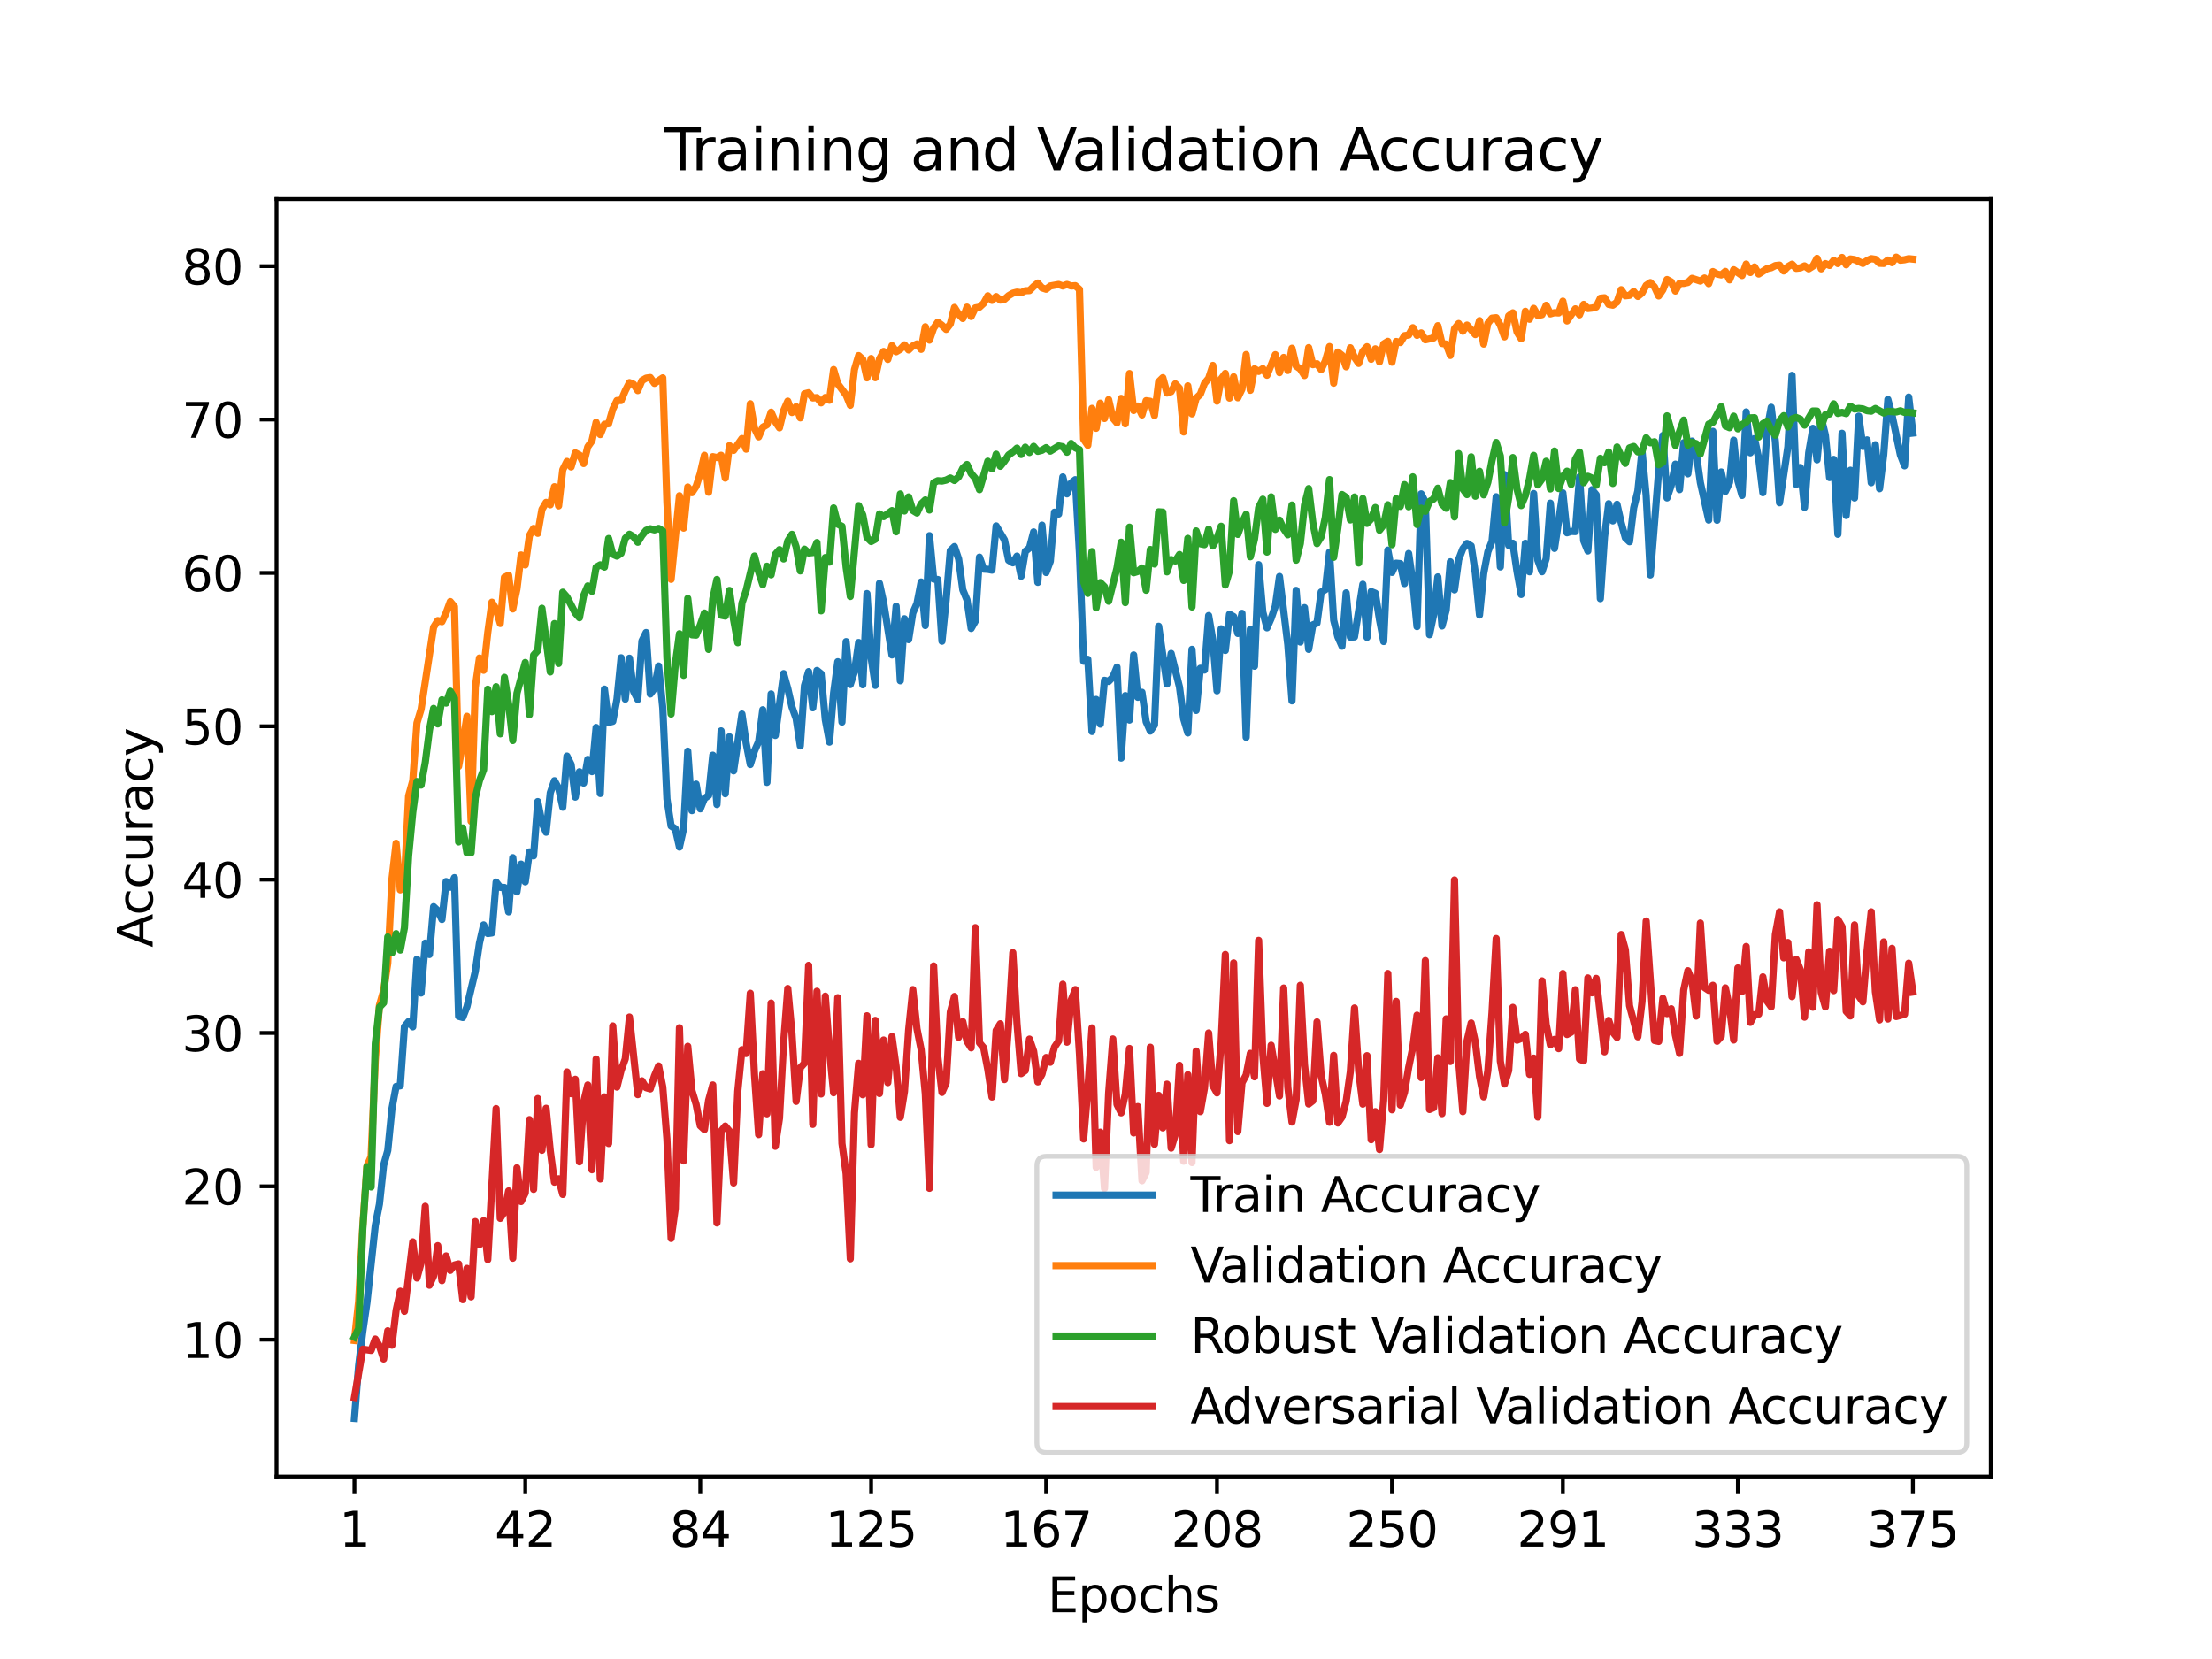 <?xml version="1.0" encoding="utf-8" standalone="no"?>
<!DOCTYPE svg PUBLIC "-//W3C//DTD SVG 1.1//EN"
  "http://www.w3.org/Graphics/SVG/1.1/DTD/svg11.dtd">
<svg height="345.6pt" version="1.1" viewBox="0 0 460.8 345.6" width="460.8pt" xmlns="http://www.w3.org/2000/svg" xmlns:xlink="http://www.w3.org/1999/xlink">
 <defs>
  <style type="text/css">*{stroke-linecap:butt;stroke-linejoin:round;}</style>
 </defs>
 <g id="figure_1">
  <g id="patch_1">
   <path d="M 0 345.6 
L 460.8 345.6 
L 460.8 0 
L 0 0 
z
" style="fill:#ffffff;"/>
  </g>
  <g id="axes_1">
   <g id="patch_2">
    <path d="M 57.6 307.584 
L 414.72 307.584 
L 414.72 41.472 
L 57.6 41.472 
z
" style="fill:#ffffff;"/>
   </g>
   <g id="matplotlib.axis_1">
    <g id="xtick_1">
     <g id="line2d_1">
      <defs>
       <path d="M 0 0 
L 0 3.5 
" id="m485cbb0001" style="stroke:#000000;stroke-width:0.8;"/>
      </defs>
      <g>
       <use style="stroke:#000000;stroke-width:0.8;" x="73.833" xlink:href="#m485cbb0001" y="307.584"/>
      </g>
     </g>
     <g id="text_1">
      <!-- 1 -->
      <g transform="translate(70.651 322.182)scale(0.1 -0.1)">
       <defs>
        <path d="M 794 531 
L 1825 531 
L 1825 4091 
L 703 3866 
L 703 4441 
L 1819 4666 
L 2450 4666 
L 2450 531 
L 3481 531 
L 3481 0 
L 794 0 
L 794 531 
z
" id="DejaVuSans-31" transform="scale(0.016)"/>
       </defs>
       <use xlink:href="#DejaVuSans-31"/>
      </g>
     </g>
    </g>
    <g id="xtick_2">
     <g id="line2d_2">
      <g>
       <use style="stroke:#000000;stroke-width:0.8;" x="109.423" xlink:href="#m485cbb0001" y="307.584"/>
      </g>
     </g>
     <g id="text_2">
      <!-- 42 -->
      <g transform="translate(103.061 322.182)scale(0.1 -0.1)">
       <defs>
        <path d="M 2419 4116 
L 825 1625 
L 2419 1625 
L 2419 4116 
z
M 2253 4666 
L 3047 4666 
L 3047 1625 
L 3713 1625 
L 3713 1100 
L 3047 1100 
L 3047 0 
L 2419 0 
L 2419 1100 
L 313 1100 
L 313 1709 
L 2253 4666 
z
" id="DejaVuSans-34" transform="scale(0.016)"/>
        <path d="M 1228 531 
L 3431 531 
L 3431 0 
L 469 0 
L 469 531 
Q 828 903 1448 1529 
Q 2069 2156 2228 2338 
Q 2531 2678 2651 2914 
Q 2772 3150 2772 3378 
Q 2772 3750 2511 3984 
Q 2250 4219 1831 4219 
Q 1534 4219 1204 4116 
Q 875 4013 500 3803 
L 500 4441 
Q 881 4594 1212 4672 
Q 1544 4750 1819 4750 
Q 2544 4750 2975 4387 
Q 3406 4025 3406 3419 
Q 3406 3131 3298 2873 
Q 3191 2616 2906 2266 
Q 2828 2175 2409 1742 
Q 1991 1309 1228 531 
z
" id="DejaVuSans-32" transform="scale(0.016)"/>
       </defs>
       <use xlink:href="#DejaVuSans-34"/>
       <use x="63.623" xlink:href="#DejaVuSans-32"/>
      </g>
     </g>
    </g>
    <g id="xtick_3">
     <g id="line2d_3">
      <g>
       <use style="stroke:#000000;stroke-width:0.8;" x="145.882" xlink:href="#m485cbb0001" y="307.584"/>
      </g>
     </g>
     <g id="text_3">
      <!-- 84 -->
      <g transform="translate(139.519 322.182)scale(0.1 -0.1)">
       <defs>
        <path d="M 2034 2216 
Q 1584 2216 1326 1975 
Q 1069 1734 1069 1313 
Q 1069 891 1326 650 
Q 1584 409 2034 409 
Q 2484 409 2743 651 
Q 3003 894 3003 1313 
Q 3003 1734 2745 1975 
Q 2488 2216 2034 2216 
z
M 1403 2484 
Q 997 2584 770 2862 
Q 544 3141 544 3541 
Q 544 4100 942 4425 
Q 1341 4750 2034 4750 
Q 2731 4750 3128 4425 
Q 3525 4100 3525 3541 
Q 3525 3141 3298 2862 
Q 3072 2584 2669 2484 
Q 3125 2378 3379 2068 
Q 3634 1759 3634 1313 
Q 3634 634 3220 271 
Q 2806 -91 2034 -91 
Q 1263 -91 848 271 
Q 434 634 434 1313 
Q 434 1759 690 2068 
Q 947 2378 1403 2484 
z
M 1172 3481 
Q 1172 3119 1398 2916 
Q 1625 2713 2034 2713 
Q 2441 2713 2670 2916 
Q 2900 3119 2900 3481 
Q 2900 3844 2670 4047 
Q 2441 4250 2034 4250 
Q 1625 4250 1398 4047 
Q 1172 3844 1172 3481 
z
" id="DejaVuSans-38" transform="scale(0.016)"/>
       </defs>
       <use xlink:href="#DejaVuSans-38"/>
       <use x="63.623" xlink:href="#DejaVuSans-34"/>
      </g>
     </g>
    </g>
    <g id="xtick_4">
     <g id="line2d_4">
      <g>
       <use style="stroke:#000000;stroke-width:0.8;" x="181.472" xlink:href="#m485cbb0001" y="307.584"/>
      </g>
     </g>
     <g id="text_4">
      <!-- 125 -->
      <g transform="translate(171.928 322.182)scale(0.1 -0.1)">
       <defs>
        <path d="M 691 4666 
L 3169 4666 
L 3169 4134 
L 1269 4134 
L 1269 2991 
Q 1406 3038 1543 3061 
Q 1681 3084 1819 3084 
Q 2600 3084 3056 2656 
Q 3513 2228 3513 1497 
Q 3513 744 3044 326 
Q 2575 -91 1722 -91 
Q 1428 -91 1123 -41 
Q 819 9 494 109 
L 494 744 
Q 775 591 1075 516 
Q 1375 441 1709 441 
Q 2250 441 2565 725 
Q 2881 1009 2881 1497 
Q 2881 1984 2565 2268 
Q 2250 2553 1709 2553 
Q 1456 2553 1204 2497 
Q 953 2441 691 2322 
L 691 4666 
z
" id="DejaVuSans-35" transform="scale(0.016)"/>
       </defs>
       <use xlink:href="#DejaVuSans-31"/>
       <use x="63.623" xlink:href="#DejaVuSans-32"/>
       <use x="127.246" xlink:href="#DejaVuSans-35"/>
      </g>
     </g>
    </g>
    <g id="xtick_5">
     <g id="line2d_5">
      <g>
       <use style="stroke:#000000;stroke-width:0.8;" x="217.931" xlink:href="#m485cbb0001" y="307.584"/>
      </g>
     </g>
     <g id="text_5">
      <!-- 167 -->
      <g transform="translate(208.387 322.182)scale(0.1 -0.1)">
       <defs>
        <path d="M 2113 2584 
Q 1688 2584 1439 2293 
Q 1191 2003 1191 1497 
Q 1191 994 1439 701 
Q 1688 409 2113 409 
Q 2538 409 2786 701 
Q 3034 994 3034 1497 
Q 3034 2003 2786 2293 
Q 2538 2584 2113 2584 
z
M 3366 4563 
L 3366 3988 
Q 3128 4100 2886 4159 
Q 2644 4219 2406 4219 
Q 1781 4219 1451 3797 
Q 1122 3375 1075 2522 
Q 1259 2794 1537 2939 
Q 1816 3084 2150 3084 
Q 2853 3084 3261 2657 
Q 3669 2231 3669 1497 
Q 3669 778 3244 343 
Q 2819 -91 2113 -91 
Q 1303 -91 875 529 
Q 447 1150 447 2328 
Q 447 3434 972 4092 
Q 1497 4750 2381 4750 
Q 2619 4750 2861 4703 
Q 3103 4656 3366 4563 
z
" id="DejaVuSans-36" transform="scale(0.016)"/>
        <path d="M 525 4666 
L 3525 4666 
L 3525 4397 
L 1831 0 
L 1172 0 
L 2766 4134 
L 525 4134 
L 525 4666 
z
" id="DejaVuSans-37" transform="scale(0.016)"/>
       </defs>
       <use xlink:href="#DejaVuSans-31"/>
       <use x="63.623" xlink:href="#DejaVuSans-36"/>
       <use x="127.246" xlink:href="#DejaVuSans-37"/>
      </g>
     </g>
    </g>
    <g id="xtick_6">
     <g id="line2d_6">
      <g>
       <use style="stroke:#000000;stroke-width:0.8;" x="253.521" xlink:href="#m485cbb0001" y="307.584"/>
      </g>
     </g>
     <g id="text_6">
      <!-- 208 -->
      <g transform="translate(243.977 322.182)scale(0.1 -0.1)">
       <defs>
        <path d="M 2034 4250 
Q 1547 4250 1301 3770 
Q 1056 3291 1056 2328 
Q 1056 1369 1301 889 
Q 1547 409 2034 409 
Q 2525 409 2770 889 
Q 3016 1369 3016 2328 
Q 3016 3291 2770 3770 
Q 2525 4250 2034 4250 
z
M 2034 4750 
Q 2819 4750 3233 4129 
Q 3647 3509 3647 2328 
Q 3647 1150 3233 529 
Q 2819 -91 2034 -91 
Q 1250 -91 836 529 
Q 422 1150 422 2328 
Q 422 3509 836 4129 
Q 1250 4750 2034 4750 
z
" id="DejaVuSans-30" transform="scale(0.016)"/>
       </defs>
       <use xlink:href="#DejaVuSans-32"/>
       <use x="63.623" xlink:href="#DejaVuSans-30"/>
       <use x="127.246" xlink:href="#DejaVuSans-38"/>
      </g>
     </g>
    </g>
    <g id="xtick_7">
     <g id="line2d_7">
      <g>
       <use style="stroke:#000000;stroke-width:0.8;" x="289.98" xlink:href="#m485cbb0001" y="307.584"/>
      </g>
     </g>
     <g id="text_7">
      <!-- 250 -->
      <g transform="translate(280.436 322.182)scale(0.1 -0.1)">
       <use xlink:href="#DejaVuSans-32"/>
       <use x="63.623" xlink:href="#DejaVuSans-35"/>
       <use x="127.246" xlink:href="#DejaVuSans-30"/>
      </g>
     </g>
    </g>
    <g id="xtick_8">
     <g id="line2d_8">
      <g>
       <use style="stroke:#000000;stroke-width:0.8;" x="325.57" xlink:href="#m485cbb0001" y="307.584"/>
      </g>
     </g>
     <g id="text_8">
      <!-- 291 -->
      <g transform="translate(316.026 322.182)scale(0.1 -0.1)">
       <defs>
        <path d="M 703 97 
L 703 672 
Q 941 559 1184 500 
Q 1428 441 1663 441 
Q 2288 441 2617 861 
Q 2947 1281 2994 2138 
Q 2813 1869 2534 1725 
Q 2256 1581 1919 1581 
Q 1219 1581 811 2004 
Q 403 2428 403 3163 
Q 403 3881 828 4315 
Q 1253 4750 1959 4750 
Q 2769 4750 3195 4129 
Q 3622 3509 3622 2328 
Q 3622 1225 3098 567 
Q 2575 -91 1691 -91 
Q 1453 -91 1209 -44 
Q 966 3 703 97 
z
M 1959 2075 
Q 2384 2075 2632 2365 
Q 2881 2656 2881 3163 
Q 2881 3666 2632 3958 
Q 2384 4250 1959 4250 
Q 1534 4250 1286 3958 
Q 1038 3666 1038 3163 
Q 1038 2656 1286 2365 
Q 1534 2075 1959 2075 
z
" id="DejaVuSans-39" transform="scale(0.016)"/>
       </defs>
       <use xlink:href="#DejaVuSans-32"/>
       <use x="63.623" xlink:href="#DejaVuSans-39"/>
       <use x="127.246" xlink:href="#DejaVuSans-31"/>
      </g>
     </g>
    </g>
    <g id="xtick_9">
     <g id="line2d_9">
      <g>
       <use style="stroke:#000000;stroke-width:0.8;" x="362.029" xlink:href="#m485cbb0001" y="307.584"/>
      </g>
     </g>
     <g id="text_9">
      <!-- 333 -->
      <g transform="translate(352.485 322.182)scale(0.1 -0.1)">
       <defs>
        <path d="M 2597 2516 
Q 3050 2419 3304 2112 
Q 3559 1806 3559 1356 
Q 3559 666 3084 287 
Q 2609 -91 1734 -91 
Q 1441 -91 1130 -33 
Q 819 25 488 141 
L 488 750 
Q 750 597 1062 519 
Q 1375 441 1716 441 
Q 2309 441 2620 675 
Q 2931 909 2931 1356 
Q 2931 1769 2642 2001 
Q 2353 2234 1838 2234 
L 1294 2234 
L 1294 2753 
L 1863 2753 
Q 2328 2753 2575 2939 
Q 2822 3125 2822 3475 
Q 2822 3834 2567 4026 
Q 2313 4219 1838 4219 
Q 1578 4219 1281 4162 
Q 984 4106 628 3988 
L 628 4550 
Q 988 4650 1302 4700 
Q 1616 4750 1894 4750 
Q 2613 4750 3031 4423 
Q 3450 4097 3450 3541 
Q 3450 3153 3228 2886 
Q 3006 2619 2597 2516 
z
" id="DejaVuSans-33" transform="scale(0.016)"/>
       </defs>
       <use xlink:href="#DejaVuSans-33"/>
       <use x="63.623" xlink:href="#DejaVuSans-33"/>
       <use x="127.246" xlink:href="#DejaVuSans-33"/>
      </g>
     </g>
    </g>
    <g id="xtick_10">
     <g id="line2d_10">
      <g>
       <use style="stroke:#000000;stroke-width:0.8;" x="398.487" xlink:href="#m485cbb0001" y="307.584"/>
      </g>
     </g>
     <g id="text_10">
      <!-- 375 -->
      <g transform="translate(388.944 322.182)scale(0.1 -0.1)">
       <use xlink:href="#DejaVuSans-33"/>
       <use x="63.623" xlink:href="#DejaVuSans-37"/>
       <use x="127.246" xlink:href="#DejaVuSans-35"/>
      </g>
     </g>
    </g>
    <g id="text_11">
     <!-- Epochs -->
     <g transform="translate(218.244 335.861)scale(0.1 -0.1)">
      <defs>
       <path d="M 628 4666 
L 3578 4666 
L 3578 4134 
L 1259 4134 
L 1259 2753 
L 3481 2753 
L 3481 2222 
L 1259 2222 
L 1259 531 
L 3634 531 
L 3634 0 
L 628 0 
L 628 4666 
z
" id="DejaVuSans-45" transform="scale(0.016)"/>
       <path d="M 1159 525 
L 1159 -1331 
L 581 -1331 
L 581 3500 
L 1159 3500 
L 1159 2969 
Q 1341 3281 1617 3432 
Q 1894 3584 2278 3584 
Q 2916 3584 3314 3078 
Q 3713 2572 3713 1747 
Q 3713 922 3314 415 
Q 2916 -91 2278 -91 
Q 1894 -91 1617 61 
Q 1341 213 1159 525 
z
M 3116 1747 
Q 3116 2381 2855 2742 
Q 2594 3103 2138 3103 
Q 1681 3103 1420 2742 
Q 1159 2381 1159 1747 
Q 1159 1113 1420 752 
Q 1681 391 2138 391 
Q 2594 391 2855 752 
Q 3116 1113 3116 1747 
z
" id="DejaVuSans-70" transform="scale(0.016)"/>
       <path d="M 1959 3097 
Q 1497 3097 1228 2736 
Q 959 2375 959 1747 
Q 959 1119 1226 758 
Q 1494 397 1959 397 
Q 2419 397 2687 759 
Q 2956 1122 2956 1747 
Q 2956 2369 2687 2733 
Q 2419 3097 1959 3097 
z
M 1959 3584 
Q 2709 3584 3137 3096 
Q 3566 2609 3566 1747 
Q 3566 888 3137 398 
Q 2709 -91 1959 -91 
Q 1206 -91 779 398 
Q 353 888 353 1747 
Q 353 2609 779 3096 
Q 1206 3584 1959 3584 
z
" id="DejaVuSans-6f" transform="scale(0.016)"/>
       <path d="M 3122 3366 
L 3122 2828 
Q 2878 2963 2633 3030 
Q 2388 3097 2138 3097 
Q 1578 3097 1268 2742 
Q 959 2388 959 1747 
Q 959 1106 1268 751 
Q 1578 397 2138 397 
Q 2388 397 2633 464 
Q 2878 531 3122 666 
L 3122 134 
Q 2881 22 2623 -34 
Q 2366 -91 2075 -91 
Q 1284 -91 818 406 
Q 353 903 353 1747 
Q 353 2603 823 3093 
Q 1294 3584 2113 3584 
Q 2378 3584 2631 3529 
Q 2884 3475 3122 3366 
z
" id="DejaVuSans-63" transform="scale(0.016)"/>
       <path d="M 3513 2113 
L 3513 0 
L 2938 0 
L 2938 2094 
Q 2938 2591 2744 2837 
Q 2550 3084 2163 3084 
Q 1697 3084 1428 2787 
Q 1159 2491 1159 1978 
L 1159 0 
L 581 0 
L 581 4863 
L 1159 4863 
L 1159 2956 
Q 1366 3272 1645 3428 
Q 1925 3584 2291 3584 
Q 2894 3584 3203 3211 
Q 3513 2838 3513 2113 
z
" id="DejaVuSans-68" transform="scale(0.016)"/>
       <path d="M 2834 3397 
L 2834 2853 
Q 2591 2978 2328 3040 
Q 2066 3103 1784 3103 
Q 1356 3103 1142 2972 
Q 928 2841 928 2578 
Q 928 2378 1081 2264 
Q 1234 2150 1697 2047 
L 1894 2003 
Q 2506 1872 2764 1633 
Q 3022 1394 3022 966 
Q 3022 478 2636 193 
Q 2250 -91 1575 -91 
Q 1294 -91 989 -36 
Q 684 19 347 128 
L 347 722 
Q 666 556 975 473 
Q 1284 391 1588 391 
Q 1994 391 2212 530 
Q 2431 669 2431 922 
Q 2431 1156 2273 1281 
Q 2116 1406 1581 1522 
L 1381 1569 
Q 847 1681 609 1914 
Q 372 2147 372 2553 
Q 372 3047 722 3315 
Q 1072 3584 1716 3584 
Q 2034 3584 2315 3537 
Q 2597 3491 2834 3397 
z
" id="DejaVuSans-73" transform="scale(0.016)"/>
      </defs>
      <use xlink:href="#DejaVuSans-45"/>
      <use x="63.184" xlink:href="#DejaVuSans-70"/>
      <use x="126.66" xlink:href="#DejaVuSans-6f"/>
      <use x="187.842" xlink:href="#DejaVuSans-63"/>
      <use x="242.822" xlink:href="#DejaVuSans-68"/>
      <use x="306.201" xlink:href="#DejaVuSans-73"/>
     </g>
    </g>
   </g>
   <g id="matplotlib.axis_2">
    <g id="ytick_1">
     <g id="line2d_11">
      <defs>
       <path d="M 0 0 
L -3.5 0 
" id="m99c26640f3" style="stroke:#000000;stroke-width:0.8;"/>
      </defs>
      <g>
       <use style="stroke:#000000;stroke-width:0.8;" x="57.6" xlink:href="#m99c26640f3" y="279.08"/>
      </g>
     </g>
     <g id="text_12">
      <!-- 10 -->
      <g transform="translate(37.875 282.879)scale(0.1 -0.1)">
       <use xlink:href="#DejaVuSans-31"/>
       <use x="63.623" xlink:href="#DejaVuSans-30"/>
      </g>
     </g>
    </g>
    <g id="ytick_2">
     <g id="line2d_12">
      <g>
       <use style="stroke:#000000;stroke-width:0.8;" x="57.6" xlink:href="#m99c26640f3" y="247.133"/>
      </g>
     </g>
     <g id="text_13">
      <!-- 20 -->
      <g transform="translate(37.875 250.933)scale(0.1 -0.1)">
       <use xlink:href="#DejaVuSans-32"/>
       <use x="63.623" xlink:href="#DejaVuSans-30"/>
      </g>
     </g>
    </g>
    <g id="ytick_3">
     <g id="line2d_13">
      <g>
       <use style="stroke:#000000;stroke-width:0.8;" x="57.6" xlink:href="#m99c26640f3" y="215.187"/>
      </g>
     </g>
     <g id="text_14">
      <!-- 30 -->
      <g transform="translate(37.875 218.986)scale(0.1 -0.1)">
       <use xlink:href="#DejaVuSans-33"/>
       <use x="63.623" xlink:href="#DejaVuSans-30"/>
      </g>
     </g>
    </g>
    <g id="ytick_4">
     <g id="line2d_14">
      <g>
       <use style="stroke:#000000;stroke-width:0.8;" x="57.6" xlink:href="#m99c26640f3" y="183.24"/>
      </g>
     </g>
     <g id="text_15">
      <!-- 40 -->
      <g transform="translate(37.875 187.039)scale(0.1 -0.1)">
       <use xlink:href="#DejaVuSans-34"/>
       <use x="63.623" xlink:href="#DejaVuSans-30"/>
      </g>
     </g>
    </g>
    <g id="ytick_5">
     <g id="line2d_15">
      <g>
       <use style="stroke:#000000;stroke-width:0.8;" x="57.6" xlink:href="#m99c26640f3" y="151.293"/>
      </g>
     </g>
     <g id="text_16">
      <!-- 50 -->
      <g transform="translate(37.875 155.092)scale(0.1 -0.1)">
       <use xlink:href="#DejaVuSans-35"/>
       <use x="63.623" xlink:href="#DejaVuSans-30"/>
      </g>
     </g>
    </g>
    <g id="ytick_6">
     <g id="line2d_16">
      <g>
       <use style="stroke:#000000;stroke-width:0.8;" x="57.6" xlink:href="#m99c26640f3" y="119.346"/>
      </g>
     </g>
     <g id="text_17">
      <!-- 60 -->
      <g transform="translate(37.875 123.146)scale(0.1 -0.1)">
       <use xlink:href="#DejaVuSans-36"/>
       <use x="63.623" xlink:href="#DejaVuSans-30"/>
      </g>
     </g>
    </g>
    <g id="ytick_7">
     <g id="line2d_17">
      <g>
       <use style="stroke:#000000;stroke-width:0.8;" x="57.6" xlink:href="#m99c26640f3" y="87.4"/>
      </g>
     </g>
     <g id="text_18">
      <!-- 70 -->
      <g transform="translate(37.875 91.199)scale(0.1 -0.1)">
       <use xlink:href="#DejaVuSans-37"/>
       <use x="63.623" xlink:href="#DejaVuSans-30"/>
      </g>
     </g>
    </g>
    <g id="ytick_8">
     <g id="line2d_18">
      <g>
       <use style="stroke:#000000;stroke-width:0.8;" x="57.6" xlink:href="#m99c26640f3" y="55.453"/>
      </g>
     </g>
     <g id="text_19">
      <!-- 80 -->
      <g transform="translate(37.875 59.252)scale(0.1 -0.1)">
       <use xlink:href="#DejaVuSans-38"/>
       <use x="63.623" xlink:href="#DejaVuSans-30"/>
      </g>
     </g>
    </g>
    <g id="text_20">
     <!-- Accuracy -->
     <g transform="translate(31.795 197.356)rotate(-90)scale(0.1 -0.1)">
      <defs>
       <path d="M 2188 4044 
L 1331 1722 
L 3047 1722 
L 2188 4044 
z
M 1831 4666 
L 2547 4666 
L 4325 0 
L 3669 0 
L 3244 1197 
L 1141 1197 
L 716 0 
L 50 0 
L 1831 4666 
z
" id="DejaVuSans-41" transform="scale(0.016)"/>
       <path d="M 544 1381 
L 544 3500 
L 1119 3500 
L 1119 1403 
Q 1119 906 1312 657 
Q 1506 409 1894 409 
Q 2359 409 2629 706 
Q 2900 1003 2900 1516 
L 2900 3500 
L 3475 3500 
L 3475 0 
L 2900 0 
L 2900 538 
Q 2691 219 2414 64 
Q 2138 -91 1772 -91 
Q 1169 -91 856 284 
Q 544 659 544 1381 
z
M 1991 3584 
L 1991 3584 
z
" id="DejaVuSans-75" transform="scale(0.016)"/>
       <path d="M 2631 2963 
Q 2534 3019 2420 3045 
Q 2306 3072 2169 3072 
Q 1681 3072 1420 2755 
Q 1159 2438 1159 1844 
L 1159 0 
L 581 0 
L 581 3500 
L 1159 3500 
L 1159 2956 
Q 1341 3275 1631 3429 
Q 1922 3584 2338 3584 
Q 2397 3584 2469 3576 
Q 2541 3569 2628 3553 
L 2631 2963 
z
" id="DejaVuSans-72" transform="scale(0.016)"/>
       <path d="M 2194 1759 
Q 1497 1759 1228 1600 
Q 959 1441 959 1056 
Q 959 750 1161 570 
Q 1363 391 1709 391 
Q 2188 391 2477 730 
Q 2766 1069 2766 1631 
L 2766 1759 
L 2194 1759 
z
M 3341 1997 
L 3341 0 
L 2766 0 
L 2766 531 
Q 2569 213 2275 61 
Q 1981 -91 1556 -91 
Q 1019 -91 701 211 
Q 384 513 384 1019 
Q 384 1609 779 1909 
Q 1175 2209 1959 2209 
L 2766 2209 
L 2766 2266 
Q 2766 2663 2505 2880 
Q 2244 3097 1772 3097 
Q 1472 3097 1187 3025 
Q 903 2953 641 2809 
L 641 3341 
Q 956 3463 1253 3523 
Q 1550 3584 1831 3584 
Q 2591 3584 2966 3190 
Q 3341 2797 3341 1997 
z
" id="DejaVuSans-61" transform="scale(0.016)"/>
       <path d="M 2059 -325 
Q 1816 -950 1584 -1140 
Q 1353 -1331 966 -1331 
L 506 -1331 
L 506 -850 
L 844 -850 
Q 1081 -850 1212 -737 
Q 1344 -625 1503 -206 
L 1606 56 
L 191 3500 
L 800 3500 
L 1894 763 
L 2988 3500 
L 3597 3500 
L 2059 -325 
z
" id="DejaVuSans-79" transform="scale(0.016)"/>
      </defs>
      <use xlink:href="#DejaVuSans-41"/>
      <use x="66.658" xlink:href="#DejaVuSans-63"/>
      <use x="121.639" xlink:href="#DejaVuSans-63"/>
      <use x="176.619" xlink:href="#DejaVuSans-75"/>
      <use x="239.998" xlink:href="#DejaVuSans-72"/>
      <use x="281.111" xlink:href="#DejaVuSans-61"/>
      <use x="342.391" xlink:href="#DejaVuSans-63"/>
      <use x="397.371" xlink:href="#DejaVuSans-79"/>
     </g>
    </g>
   </g>
   <g id="line2d_19">
    <path clip-path="url(#p74bc6cb33e)" d="M 73.833 295.488 
L 74.701 284.524 
L 75.569 277.4 
L 76.437 271.387 
L 78.173 255.286 
L 79.041 250.839 
L 79.909 242.744 
L 80.777 239.671 
L 81.645 230.975 
L 82.513 226.33 
L 83.381 226.202 
L 84.249 213.883 
L 85.118 212.816 
L 85.986 213.909 
L 86.854 199.827 
L 87.722 206.861 
L 88.59 196.466 
L 89.458 198.843 
L 90.326 188.875 
L 91.194 189.706 
L 92.062 191.54 
L 92.93 183.649 
L 93.798 184.824 
L 94.666 182.831 
L 95.534 211.717 
L 96.402 211.96 
L 97.27 209.711 
L 99.006 202.37 
L 99.875 196.479 
L 100.743 192.671 
L 101.611 194.466 
L 102.479 194.345 
L 103.347 183.757 
L 104.215 184.856 
L 105.083 184.876 
L 105.951 189.961 
L 106.819 178.671 
L 107.687 185.796 
L 108.555 180.013 
L 109.423 183.706 
L 110.291 177.464 
L 111.159 178.288 
L 112.027 166.985 
L 112.895 171.42 
L 113.763 173.368 
L 114.632 165.164 
L 115.5 162.634 
L 116.368 164.212 
L 117.236 168.161 
L 118.104 157.504 
L 118.972 159.254 
L 119.84 166.046 
L 120.708 160.775 
L 121.576 163.133 
L 122.444 158.194 
L 123.312 160.743 
L 124.18 151.549 
L 125.048 165.299 
L 125.916 143.556 
L 126.784 150.501 
L 127.652 150.271 
L 128.521 145.664 
L 129.389 137.026 
L 130.257 145.645 
L 131.125 137.115 
L 131.993 144.035 
L 132.861 145.709 
L 133.729 133.518 
L 134.597 131.767 
L 135.465 144.572 
L 136.333 143.421 
L 137.201 138.744 
L 138.069 147.466 
L 138.937 166.423 
L 139.805 172.078 
L 140.673 172.634 
L 141.541 176.461 
L 142.409 172.608 
L 143.278 156.481 
L 144.146 168.87 
L 145.014 163.343 
L 145.882 168.5 
L 146.75 166.346 
L 147.618 165.714 
L 148.486 157.318 
L 149.354 167.599 
L 150.222 152.258 
L 151.09 165.35 
L 151.958 153.485 
L 152.826 160.59 
L 154.562 148.757 
L 155.43 154.775 
L 156.298 159.267 
L 157.167 156.456 
L 158.035 154.475 
L 158.903 147.856 
L 159.771 162.986 
L 160.639 144.559 
L 161.507 153.21 
L 163.243 140.329 
L 164.111 143.441 
L 164.979 147.274 
L 165.847 149.689 
L 166.715 155.382 
L 167.583 142.846 
L 168.451 139.907 
L 169.319 147.453 
L 170.187 139.671 
L 171.055 140.367 
L 171.924 149.919 
L 172.792 154.596 
L 173.66 144.354 
L 174.528 137.85 
L 175.396 150.424 
L 176.264 133.665 
L 177.132 142.61 
L 178 139.946 
L 178.868 133.844 
L 179.736 142.661 
L 180.604 123.653 
L 181.472 137 
L 182.34 142.783 
L 183.208 121.525 
L 184.076 125.506 
L 185.813 136.438 
L 186.681 126.279 
L 187.549 141.818 
L 188.417 128.898 
L 189.285 133.25 
L 190.153 127.704 
L 191.021 125.71 
L 191.889 121.238 
L 192.757 130.31 
L 193.625 111.59 
L 194.493 120.624 
L 195.361 120.72 
L 196.229 133.575 
L 197.097 124.995 
L 197.965 114.708 
L 198.833 113.864 
L 199.701 116.458 
L 200.57 122.88 
L 201.438 124.969 
L 202.306 130.917 
L 203.174 129.384 
L 204.042 116.062 
L 204.91 118.554 
L 205.778 118.605 
L 206.646 118.771 
L 207.514 109.551 
L 209.25 112.471 
L 210.118 116.72 
L 210.986 117.238 
L 211.854 115.851 
L 212.722 120.036 
L 213.59 114.855 
L 214.458 114.145 
L 215.327 110.81 
L 216.195 121.308 
L 217.063 109.392 
L 217.931 119.263 
L 218.799 116.925 
L 219.667 106.695 
L 220.535 107.085 
L 221.403 99.354 
L 222.271 102.881 
L 223.139 100.613 
L 224.007 99.929 
L 224.875 115.385 
L 225.743 137.748 
L 226.611 137.345 
L 227.479 152.386 
L 228.347 145.709 
L 229.216 150.852 
L 230.084 141.722 
L 230.952 141.952 
L 231.82 141.07 
L 232.688 138.974 
L 233.556 157.925 
L 234.424 144.91 
L 235.292 150.002 
L 236.16 136.438 
L 237.028 145.262 
L 237.896 144.22 
L 238.764 150.354 
L 239.632 152.296 
L 240.5 151.038 
L 241.368 130.457 
L 243.104 142.489 
L 243.973 136.125 
L 245.709 143.121 
L 246.577 149.753 
L 247.445 152.692 
L 248.313 135.269 
L 249.181 147.996 
L 250.049 139.217 
L 250.917 139.581 
L 251.785 128.234 
L 252.653 133.333 
L 253.521 143.913 
L 254.389 130.994 
L 255.257 135.499 
L 256.125 127.953 
L 256.993 128.451 
L 257.862 131.959 
L 258.73 127.768 
L 259.598 153.593 
L 260.466 131.071 
L 261.334 138.789 
L 262.202 117.634 
L 263.07 127.506 
L 263.938 130.79 
L 264.806 128.822 
L 265.674 126.26 
L 266.542 120.088 
L 268.278 134.31 
L 269.146 146.003 
L 270.014 122.982 
L 270.882 133.748 
L 271.75 126.579 
L 272.619 135.275 
L 273.487 130.17 
L 274.355 129.806 
L 275.223 123.327 
L 276.091 122.841 
L 276.959 115.014 
L 277.827 129.192 
L 278.695 132.655 
L 279.563 134.617 
L 280.431 123.506 
L 281.299 132.738 
L 282.167 132.675 
L 283.903 121.71 
L 284.771 132.777 
L 285.639 123.231 
L 286.507 123.589 
L 287.376 129.103 
L 288.244 133.639 
L 289.112 114.599 
L 289.98 119.238 
L 290.848 117.321 
L 291.716 117.41 
L 292.584 121.57 
L 293.452 115.302 
L 294.32 121.321 
L 295.188 130.528 
L 296.056 102.881 
L 296.924 104.587 
L 297.792 132.221 
L 298.66 128.036 
L 299.528 120.177 
L 300.396 130.4 
L 301.265 127.103 
L 302.133 117.033 
L 303.001 122.886 
L 303.869 116.567 
L 304.737 114.312 
L 305.605 113.213 
L 306.473 113.73 
L 307.341 119.397 
L 308.209 128.119 
L 309.077 119.481 
L 309.945 114.95 
L 310.813 112.746 
L 311.681 103.488 
L 312.549 118.1 
L 313.417 98.868 
L 314.285 113.615 
L 315.153 113.174 
L 316.022 119.072 
L 316.89 123.838 
L 317.758 113.174 
L 318.626 119.11 
L 319.494 102.811 
L 320.362 116.727 
L 321.23 119.097 
L 322.098 116.382 
L 322.966 104.817 
L 323.834 114.248 
L 325.57 102.67 
L 326.438 110.989 
L 327.306 110.702 
L 328.174 110.74 
L 329.042 99.335 
L 329.911 112.644 
L 330.779 114.772 
L 331.647 102.006 
L 332.515 103.073 
L 333.383 124.713 
L 334.251 111.852 
L 335.119 104.932 
L 335.987 108.51 
L 336.855 105.053 
L 337.723 108.893 
L 338.591 112.031 
L 339.459 112.855 
L 340.327 105.801 
L 341.195 102.261 
L 342.063 93.91 
L 342.931 103.277 
L 343.799 119.774 
L 345.536 98.057 
L 346.404 90.722 
L 347.272 103.724 
L 348.14 101.13 
L 349.008 96.696 
L 349.876 101.999 
L 350.744 92.224 
L 351.612 98.709 
L 352.48 91.885 
L 353.348 94.345 
L 354.216 100.523 
L 355.952 108.344 
L 356.82 89.853 
L 357.688 108.376 
L 358.557 98.319 
L 359.425 102.376 
L 360.293 100.517 
L 361.161 91.706 
L 362.029 100.172 
L 362.897 103.213 
L 363.765 85.809 
L 364.633 94.326 
L 365.501 91.361 
L 366.369 95.527 
L 367.237 102.645 
L 368.105 89.546 
L 368.973 84.844 
L 369.841 91.968 
L 370.709 104.74 
L 372.445 93.08 
L 373.314 78.18 
L 374.182 100.932 
L 375.05 97.386 
L 375.918 105.699 
L 376.786 94.319 
L 377.654 89.233 
L 378.522 95.789 
L 379.39 87.01 
L 380.258 90.652 
L 381.126 99.488 
L 381.994 95.699 
L 382.862 111.309 
L 383.73 90.268 
L 384.598 107.398 
L 385.466 97.961 
L 386.334 103.744 
L 387.202 86.684 
L 388.071 93.003 
L 388.939 91.642 
L 389.807 100.562 
L 390.675 92.645 
L 391.543 101.808 
L 392.411 94.735 
L 393.279 83.208 
L 394.147 86.499 
L 395.883 94.773 
L 396.751 97.041 
L 397.619 82.71 
L 398.487 90.217 
L 398.487 90.217 
" style="fill:none;stroke:#1f77b4;stroke-linecap:square;stroke-width:1.5;"/>
   </g>
   <g id="line2d_20">
    <path clip-path="url(#p74bc6cb33e)" d="M 73.833 279.24 
L 74.701 271.189 
L 75.569 255.567 
L 76.437 242.916 
L 77.305 240.936 
L 78.173 220.969 
L 79.041 209.404 
L 79.909 206.401 
L 80.777 200.683 
L 81.645 183.208 
L 82.513 175.668 
L 83.381 185.38 
L 84.249 183.176 
L 85.118 165.797 
L 85.986 162.634 
L 86.854 150.622 
L 87.722 147.747 
L 90.326 130.656 
L 91.194 129.282 
L 92.062 129.505 
L 92.93 127.684 
L 93.798 125.32 
L 94.666 126.375 
L 95.534 159.663 
L 96.402 154.775 
L 97.27 149.217 
L 98.138 171.1 
L 99.006 143.179 
L 99.875 137.077 
L 100.743 139.633 
L 101.611 131.774 
L 102.479 125.448 
L 103.347 126.918 
L 104.215 129.889 
L 105.083 120.273 
L 105.951 119.826 
L 106.819 126.854 
L 107.687 122.701 
L 108.555 115.609 
L 109.423 117.685 
L 110.291 111.583 
L 111.159 110.082 
L 112.027 111.104 
L 112.895 106.12 
L 113.763 104.651 
L 114.632 105.162 
L 115.5 101.392 
L 116.368 105.386 
L 117.236 97.846 
L 118.104 96.121 
L 118.972 97.271 
L 119.84 94.332 
L 120.708 94.779 
L 121.576 96.568 
L 122.444 93.086 
L 123.312 91.84 
L 124.18 87.975 
L 125.048 90.53 
L 125.916 88.39 
L 126.784 88.262 
L 127.652 85.227 
L 128.521 83.438 
L 129.389 83.438 
L 130.257 81.394 
L 131.125 79.7 
L 131.993 80.052 
L 132.861 81.362 
L 133.729 79.285 
L 134.597 78.774 
L 135.465 78.646 
L 136.333 79.86 
L 138.069 78.71 
L 138.937 104.715 
L 139.805 120.688 
L 141.541 103.277 
L 142.409 110.018 
L 143.278 101.456 
L 144.146 102.638 
L 145.014 101.328 
L 145.882 98.645 
L 146.75 94.843 
L 147.618 102.542 
L 148.486 95.131 
L 149.354 95.322 
L 150.222 94.843 
L 151.09 99.603 
L 151.958 92.831 
L 152.826 93.821 
L 154.562 91.361 
L 155.43 93.565 
L 156.298 84.109 
L 157.167 89.189 
L 158.035 91.01 
L 158.903 88.997 
L 159.771 88.486 
L 160.639 85.866 
L 161.507 87.847 
L 162.375 89.125 
L 163.243 85.547 
L 164.111 83.566 
L 164.979 85.93 
L 165.847 84.716 
L 166.715 87.048 
L 167.583 82.033 
L 168.451 81.809 
L 169.319 82.895 
L 170.187 82.831 
L 171.055 83.917 
L 171.924 82.799 
L 172.792 83.374 
L 173.66 76.985 
L 174.528 79.956 
L 176.264 82.288 
L 177.132 84.429 
L 178 76.985 
L 178.868 74.078 
L 179.736 74.876 
L 180.604 78.71 
L 181.472 74.685 
L 182.34 78.678 
L 183.208 74.781 
L 184.076 73.215 
L 184.944 74.876 
L 185.813 72.001 
L 186.681 73.279 
L 187.549 72.768 
L 188.417 71.842 
L 189.285 72.896 
L 190.153 72.065 
L 191.021 71.65 
L 191.889 72.768 
L 192.757 68.072 
L 193.625 70.851 
L 194.493 68.359 
L 195.361 67.113 
L 196.229 67.752 
L 197.097 68.615 
L 197.965 67.497 
L 198.833 64.047 
L 199.701 65.452 
L 200.57 66.347 
L 201.438 63.983 
L 202.306 65.931 
L 203.174 64.142 
L 204.042 63.983 
L 204.91 63.184 
L 205.778 61.619 
L 206.646 62.577 
L 207.514 61.778 
L 208.382 62.513 
L 209.25 62.353 
L 210.118 61.587 
L 210.986 61.075 
L 211.854 60.852 
L 212.722 60.98 
L 213.59 60.564 
L 214.458 60.532 
L 215.327 59.67 
L 216.195 58.967 
L 217.063 59.957 
L 217.931 60.245 
L 218.799 59.574 
L 220.535 59.255 
L 221.403 59.574 
L 222.271 59.255 
L 223.139 59.574 
L 224.007 59.51 
L 224.875 60.277 
L 225.743 91.489 
L 226.611 92.767 
L 227.479 85.068 
L 228.347 89.221 
L 229.216 83.981 
L 230.084 87.176 
L 230.952 83.247 
L 231.82 87.08 
L 232.688 88.102 
L 233.556 82.991 
L 234.424 88.294 
L 235.292 77.816 
L 236.16 85.515 
L 237.028 84.588 
L 237.896 86.441 
L 238.764 83.47 
L 239.632 83.598 
L 240.5 86.569 
L 241.368 79.541 
L 242.236 78.678 
L 243.104 81.873 
L 243.973 81.585 
L 244.841 79.956 
L 245.709 80.882 
L 246.577 89.987 
L 247.445 80.371 
L 248.313 86.218 
L 249.181 82.959 
L 250.049 82.128 
L 250.917 79.86 
L 251.785 78.806 
L 252.653 76.122 
L 253.521 83.566 
L 254.389 78.934 
L 255.257 77.784 
L 256.125 82.927 
L 256.993 78.486 
L 257.862 82.863 
L 258.73 81.042 
L 259.598 73.854 
L 260.466 81.298 
L 261.334 76.825 
L 262.202 77.368 
L 263.07 76.793 
L 263.938 78.167 
L 265.674 73.886 
L 266.542 77.624 
L 267.41 74.461 
L 268.278 77.177 
L 269.146 72.544 
L 270.014 76.25 
L 270.882 76.857 
L 271.75 78.231 
L 272.619 72.417 
L 273.487 75.963 
L 274.355 75.771 
L 275.223 76.985 
L 276.091 75.196 
L 276.959 72.193 
L 277.827 79.828 
L 278.695 73.343 
L 279.563 74.014 
L 280.431 76.41 
L 281.299 72.449 
L 282.167 74.429 
L 283.035 75.707 
L 283.903 73.183 
L 284.771 72.225 
L 285.639 74.845 
L 286.507 72.672 
L 287.376 75.388 
L 288.244 71.65 
L 289.112 71.107 
L 289.98 75.452 
L 290.848 71.139 
L 291.716 71.362 
L 292.584 69.925 
L 293.452 69.797 
L 294.32 68.264 
L 295.188 69.861 
L 296.056 69.35 
L 296.924 70.787 
L 298.66 70.404 
L 299.528 67.848 
L 300.396 71.554 
L 301.265 71.682 
L 302.133 74.046 
L 303.001 68.487 
L 303.869 67.401 
L 304.737 68.998 
L 305.605 67.72 
L 307.341 69.701 
L 308.209 66.794 
L 309.077 71.682 
L 309.945 67.337 
L 310.813 66.283 
L 311.681 66.187 
L 312.549 67.784 
L 313.417 70.18 
L 314.285 65.804 
L 315.153 65.165 
L 316.022 69.158 
L 316.89 70.564 
L 317.758 64.845 
L 318.626 66.506 
L 319.494 64.238 
L 320.362 65.74 
L 321.23 65.548 
L 322.098 63.599 
L 322.966 65.388 
L 323.834 65.133 
L 324.702 65.197 
L 325.57 62.737 
L 326.438 66.858 
L 328.174 64.334 
L 329.042 65.58 
L 329.911 63.408 
L 330.779 64.27 
L 331.647 64.174 
L 332.515 63.951 
L 333.383 62.13 
L 334.251 62.034 
L 335.119 63.408 
L 335.987 63.567 
L 336.855 62.928 
L 337.723 60.341 
L 338.591 61.619 
L 339.459 61.523 
L 340.327 60.724 
L 341.195 61.746 
L 342.063 61.044 
L 342.931 59.446 
L 343.799 58.871 
L 344.668 59.766 
L 345.536 61.651 
L 346.404 60.373 
L 347.272 58.232 
L 348.14 58.711 
L 349.008 60.628 
L 349.876 59.031 
L 350.744 59.031 
L 351.612 58.839 
L 352.48 57.977 
L 354.216 58.552 
L 355.084 57.913 
L 355.952 59.095 
L 356.82 56.571 
L 357.688 57.082 
L 358.557 57.274 
L 359.425 56.539 
L 360.293 58.296 
L 361.161 56.188 
L 362.897 57.402 
L 363.765 55.006 
L 364.633 56.763 
L 365.501 55.613 
L 366.369 57.082 
L 368.105 55.964 
L 368.973 55.772 
L 369.841 55.325 
L 370.709 55.229 
L 371.577 56.443 
L 372.445 55.549 
L 373.314 55.038 
L 374.182 55.9 
L 375.05 55.804 
L 375.918 55.389 
L 376.786 55.996 
L 377.654 55.453 
L 378.522 53.824 
L 379.39 55.996 
L 380.258 54.91 
L 381.126 55.293 
L 381.994 54.239 
L 382.862 54.91 
L 383.73 53.632 
L 384.598 55.165 
L 385.466 53.951 
L 386.334 54.079 
L 388.071 54.878 
L 388.939 54.303 
L 389.807 53.887 
L 390.675 54.015 
L 391.543 54.846 
L 392.411 54.878 
L 393.279 54.175 
L 394.147 54.718 
L 395.015 53.568 
L 395.883 54.207 
L 396.751 54.111 
L 397.619 53.887 
L 398.487 53.983 
L 398.487 53.983 
" style="fill:none;stroke:#ff7f0e;stroke-linecap:square;stroke-width:1.5;"/>
   </g>
   <g id="line2d_21">
    <path clip-path="url(#p74bc6cb33e)" d="M 73.833 278.559 
L 74.701 276.793 
L 75.569 256.112 
L 76.437 243.048 
L 77.305 247.268 
L 78.173 217.406 
L 79.041 209.806 
L 79.909 208.898 
L 80.777 195.178 
L 81.645 198.507 
L 82.513 194.489 
L 83.381 197.918 
L 84.249 193.278 
L 85.118 178.313 
L 85.986 169.234 
L 86.854 162.794 
L 87.722 163.55 
L 88.59 158.809 
L 89.458 152.1 
L 90.326 147.577 
L 91.194 150.806 
L 92.062 145.778 
L 92.93 146.468 
L 93.798 143.996 
L 94.666 145.442 
L 95.534 175.388 
L 96.402 172.479 
L 97.27 177.674 
L 98.138 177.658 
L 99.006 166.207 
L 99.875 162.643 
L 100.743 160.339 
L 101.611 143.575 
L 102.479 148.25 
L 103.347 143.054 
L 104.215 152.874 
L 105.083 141.104 
L 105.951 146.636 
L 106.819 154.269 
L 107.687 144.433 
L 109.423 138.01 
L 110.291 148.889 
L 111.159 136.48 
L 112.027 135.505 
L 112.895 126.711 
L 114.632 139.977 
L 115.5 129.906 
L 116.368 138.212 
L 117.236 123.365 
L 118.104 124.357 
L 119.84 127.703 
L 120.708 128.678 
L 121.576 124.088 
L 122.444 122.054 
L 123.312 123.18 
L 124.18 118.169 
L 125.048 117.665 
L 125.916 118.136 
L 126.784 112.184 
L 127.652 115.462 
L 128.521 115.849 
L 129.389 115.261 
L 130.257 112.133 
L 131.125 111.292 
L 131.993 111.814 
L 132.861 112.957 
L 133.729 111.545 
L 134.597 110.485 
L 135.465 110.149 
L 136.333 110.384 
L 137.201 110.082 
L 138.069 110.603 
L 138.937 137.085 
L 139.805 148.754 
L 140.673 138.464 
L 141.541 132.024 
L 142.409 140.683 
L 143.278 124.66 
L 144.146 132.243 
L 145.014 132.31 
L 145.882 130.208 
L 146.75 127.703 
L 147.618 135.286 
L 148.486 124.76 
L 149.354 120.708 
L 150.222 128.157 
L 151.09 128.342 
L 151.958 122.995 
L 152.826 129.082 
L 153.694 133.89 
L 154.562 125.652 
L 155.43 123.045 
L 157.167 115.832 
L 158.035 119.144 
L 158.903 121.801 
L 159.771 117.951 
L 160.639 119.75 
L 161.507 115.496 
L 162.375 114.504 
L 163.243 116.438 
L 164.111 112.688 
L 164.979 111.309 
L 165.847 113.898 
L 166.715 118.926 
L 167.583 114.403 
L 168.451 115.193 
L 169.319 115.109 
L 170.187 113.024 
L 171.055 127.249 
L 171.924 116.152 
L 172.792 117.093 
L 173.66 105.811 
L 174.528 109.191 
L 175.396 109.628 
L 176.264 118.169 
L 177.132 124.256 
L 178.868 105.323 
L 179.736 107.274 
L 180.604 111.948 
L 181.472 112.806 
L 182.34 112.335 
L 183.208 107.055 
L 184.076 107.627 
L 185.813 106.366 
L 186.681 110.788 
L 187.549 102.902 
L 188.417 106.45 
L 189.285 103.524 
L 190.153 106.332 
L 191.021 106.87 
L 191.889 104.97 
L 192.757 104.146 
L 193.625 106.248 
L 194.493 100.565 
L 195.361 100.145 
L 196.229 100.212 
L 197.097 100.01 
L 197.965 99.573 
L 198.833 100.094 
L 199.701 99.337 
L 200.57 97.539 
L 201.438 96.765 
L 202.306 98.648 
L 203.174 99.64 
L 204.042 102.011 
L 205.778 96.076 
L 206.646 97.656 
L 207.514 94.613 
L 208.382 97.135 
L 209.25 96.076 
L 210.118 94.764 
L 210.986 94.159 
L 211.854 93.352 
L 212.722 94.68 
L 213.59 93.15 
L 214.458 94.26 
L 215.327 92.982 
L 216.195 94.024 
L 217.063 93.806 
L 217.931 93.251 
L 218.799 93.974 
L 220.535 92.898 
L 221.403 93.066 
L 222.271 94.209 
L 223.139 92.377 
L 224.007 93.285 
L 224.875 93.671 
L 225.743 121.246 
L 226.611 123.617 
L 227.479 114.907 
L 228.347 126.627 
L 229.216 121.364 
L 230.084 122.222 
L 230.952 125.248 
L 232.688 118.321 
L 233.556 112.957 
L 234.424 125.534 
L 235.292 109.813 
L 236.16 119.313 
L 237.028 119.044 
L 237.896 118.321 
L 238.764 122.961 
L 239.632 114.47 
L 240.5 117.497 
L 241.368 106.618 
L 242.236 106.685 
L 243.104 119.128 
L 243.973 116.572 
L 244.841 116.858 
L 245.709 115.513 
L 246.577 120.91 
L 247.445 112.15 
L 248.313 126.442 
L 249.181 110.603 
L 250.049 113.276 
L 250.917 113.461 
L 251.785 110.25 
L 252.653 113.73 
L 253.521 112.116 
L 254.389 109.628 
L 255.257 121.868 
L 256.125 118.909 
L 256.993 104.315 
L 257.862 111.326 
L 258.73 108.922 
L 259.598 107.139 
L 260.466 115.984 
L 261.334 112.318 
L 262.202 105.744 
L 263.07 103.995 
L 263.938 115.008 
L 264.806 103.508 
L 265.674 110.284 
L 266.542 108.35 
L 267.41 110.149 
L 268.278 111.41 
L 269.146 105.206 
L 270.014 116.69 
L 270.882 113.243 
L 271.75 105.239 
L 272.619 101.792 
L 273.487 108.871 
L 274.355 113.243 
L 275.223 111.847 
L 276.091 107.761 
L 276.959 99.909 
L 277.827 116.101 
L 278.695 110.065 
L 279.563 103.02 
L 280.431 103.608 
L 281.299 108.316 
L 282.167 103.541 
L 283.035 117.278 
L 283.903 103.861 
L 284.771 109.039 
L 285.639 108.115 
L 286.507 105.727 
L 287.376 110.452 
L 288.244 109.342 
L 289.112 105.155 
L 289.98 113.478 
L 290.848 103.894 
L 291.716 105.492 
L 292.584 100.952 
L 293.452 105.576 
L 294.32 99.338 
L 295.188 109.275 
L 296.056 105.861 
L 296.924 106.517 
L 297.792 104.466 
L 298.66 103.945 
L 299.528 101.708 
L 300.396 105.021 
L 301.265 105.878 
L 302.133 100.531 
L 303.001 107.694 
L 303.869 94.495 
L 304.737 101.86 
L 305.605 103.037 
L 306.473 95.168 
L 307.341 103.373 
L 308.209 98.177 
L 309.077 103.087 
L 309.945 100.464 
L 310.813 95.958 
L 311.681 92.175 
L 312.549 95 
L 313.417 108.938 
L 314.285 103.709 
L 315.153 95.319 
L 316.022 101.893 
L 316.89 105.323 
L 317.758 103.238 
L 318.626 99.741 
L 319.494 94.865 
L 320.362 101.019 
L 321.23 99.792 
L 322.098 96.092 
L 322.966 101.86 
L 323.834 93.957 
L 324.702 101.776 
L 325.57 99.287 
L 326.438 98.161 
L 327.306 100.918 
L 328.174 95.655 
L 329.042 94.176 
L 329.911 100.565 
L 330.779 99.22 
L 331.647 99.59 
L 332.515 101.086 
L 333.383 95.47 
L 334.251 96.395 
L 335.119 94.159 
L 335.987 100.716 
L 336.855 93.116 
L 337.723 94.966 
L 338.591 96.53 
L 339.459 93.301 
L 340.327 92.999 
L 341.195 94.142 
L 342.063 94.041 
L 342.931 91.2 
L 343.799 92.242 
L 344.668 92.023 
L 345.536 96.816 
L 346.404 96.311 
L 347.272 86.626 
L 349.008 92.797 
L 349.876 89.922 
L 350.744 87.517 
L 351.612 92.73 
L 352.48 92.158 
L 353.348 92.427 
L 354.216 94.579 
L 355.952 88.341 
L 356.82 87.971 
L 358.557 84.709 
L 359.425 88.711 
L 360.293 89.098 
L 361.161 86.693 
L 362.029 89.333 
L 362.897 88.442 
L 363.765 87.971 
L 364.633 87.047 
L 365.501 87.013 
L 366.369 91.031 
L 367.237 88.257 
L 368.105 87.719 
L 368.973 89.552 
L 369.841 90.662 
L 370.709 87.635 
L 371.577 86.593 
L 372.445 88.947 
L 373.314 87.265 
L 374.182 86.962 
L 375.05 87.316 
L 375.918 88.56 
L 377.654 85.617 
L 378.522 85.634 
L 379.39 88.947 
L 380.258 86.374 
L 381.126 86.239 
L 381.994 84.121 
L 382.862 86.122 
L 383.73 85.903 
L 384.598 86.155 
L 385.466 84.625 
L 386.334 85.197 
L 387.202 85.079 
L 388.071 85.18 
L 388.939 85.55 
L 389.807 85.651 
L 390.675 85.096 
L 392.411 86.038 
L 393.279 85.685 
L 395.015 85.819 
L 395.883 85.567 
L 396.751 85.92 
L 397.619 85.87 
L 398.487 86.004 
L 398.487 86.004 
" style="fill:none;stroke:#2ca02c;stroke-linecap:square;stroke-width:1.5;"/>
   </g>
   <g id="line2d_22">
    <path clip-path="url(#p74bc6cb33e)" d="M 73.833 291.124 
L 75.569 281.061 
L 77.305 281.316 
L 78.173 278.952 
L 79.041 280.39 
L 79.909 283.105 
L 80.777 277.227 
L 81.645 280.23 
L 82.513 272.978 
L 83.381 268.985 
L 84.249 273.17 
L 85.986 258.698 
L 86.854 266.238 
L 87.722 263.075 
L 88.59 251.286 
L 89.458 267.739 
L 90.326 265.822 
L 91.194 259.497 
L 92.062 266.781 
L 92.93 261.637 
L 93.798 264.64 
L 94.666 263.522 
L 95.534 263.298 
L 96.402 270.742 
L 97.27 264.225 
L 98.138 270.167 
L 99.006 254.481 
L 99.875 259.305 
L 100.743 254.289 
L 101.611 262.404 
L 103.347 230.936 
L 104.215 253.81 
L 105.083 252.437 
L 105.951 248.092 
L 106.819 262.116 
L 107.687 243.268 
L 108.555 250.296 
L 109.423 248.507 
L 110.291 233.237 
L 111.159 247.772 
L 112.027 228.86 
L 112.895 239.626 
L 113.763 230.872 
L 114.632 239.754 
L 115.5 246.271 
L 116.368 245.568 
L 117.236 248.827 
L 118.104 223.301 
L 118.972 227.838 
L 119.84 224.835 
L 120.708 242.022 
L 121.576 229.595 
L 122.444 226.017 
L 123.312 243.683 
L 124.18 220.618 
L 125.048 245.6 
L 125.916 228.508 
L 126.784 238.22 
L 127.652 213.717 
L 128.521 226.464 
L 129.389 222.982 
L 130.257 220.586 
L 131.125 211.864 
L 132.861 228.029 
L 133.729 225.154 
L 134.597 226.592 
L 135.465 226.847 
L 136.333 224.132 
L 137.201 222.055 
L 138.069 226.432 
L 138.937 237.326 
L 139.805 257.995 
L 140.673 251.766 
L 141.541 214.1 
L 142.409 241.83 
L 143.278 217.966 
L 144.146 227.199 
L 145.014 230.042 
L 145.882 234.514 
L 146.75 235.313 
L 147.618 229.211 
L 148.486 226.017 
L 149.354 254.769 
L 150.222 235.633 
L 151.09 234.578 
L 151.958 235.633 
L 152.826 246.431 
L 153.694 227.358 
L 154.562 218.669 
L 155.43 219.468 
L 156.298 206.912 
L 157.167 223.78 
L 158.035 236.367 
L 158.903 223.684 
L 159.771 232.023 
L 160.639 208.957 
L 161.507 238.795 
L 162.375 232.981 
L 163.243 217.199 
L 164.111 205.922 
L 164.979 215.282 
L 165.847 229.435 
L 166.715 222.439 
L 167.583 221.48 
L 168.451 201.098 
L 169.319 234.227 
L 170.187 206.497 
L 171.055 227.901 
L 171.924 207.519 
L 172.792 218.797 
L 173.66 227.646 
L 174.528 207.839 
L 175.396 238.188 
L 176.264 244.514 
L 177.132 262.244 
L 178 231.799 
L 178.868 221.512 
L 179.736 228.061 
L 180.604 211.609 
L 181.472 238.476 
L 182.34 212.567 
L 183.208 227.806 
L 184.076 216.656 
L 184.944 225.537 
L 185.813 215.921 
L 186.681 222.215 
L 187.549 232.757 
L 188.417 227.39 
L 189.285 214.548 
L 190.153 206.146 
L 191.021 214.324 
L 191.889 218.669 
L 192.757 227.838 
L 193.625 247.549 
L 194.493 201.226 
L 195.361 220.106 
L 196.229 227.582 
L 197.097 225.601 
L 197.965 210.842 
L 198.833 207.583 
L 199.701 216.081 
L 200.57 212.823 
L 201.438 216.912 
L 202.306 218.285 
L 203.174 193.239 
L 204.042 217.231 
L 204.91 218.254 
L 205.778 222.79 
L 206.646 228.54 
L 207.514 214.675 
L 208.382 213.27 
L 209.25 224.898 
L 210.118 213.302 
L 210.986 198.447 
L 211.854 213.174 
L 212.722 223.653 
L 213.59 223.014 
L 214.458 216.465 
L 215.327 218.988 
L 216.195 225.378 
L 217.063 223.78 
L 217.931 220.298 
L 218.799 221.288 
L 219.667 218.126 
L 220.535 216.848 
L 221.403 205.028 
L 222.271 217.103 
L 223.139 208.35 
L 224.007 206.146 
L 224.875 219.563 
L 225.743 237.262 
L 226.611 226.911 
L 227.479 214.132 
L 228.347 243.172 
L 229.216 235.856 
L 230.084 247.581 
L 230.952 227.646 
L 231.82 216.433 
L 232.688 230.074 
L 233.556 231.831 
L 234.424 227.901 
L 235.292 218.413 
L 236.16 236.016 
L 237.028 230.521 
L 237.896 245.983 
L 238.764 244.258 
L 239.632 218.158 
L 240.5 238.38 
L 241.368 228.189 
L 242.236 234.962 
L 243.104 225.857 
L 243.973 239.179 
L 244.841 236.303 
L 245.709 221.927 
L 246.577 241.894 
L 247.445 223.876 
L 248.313 242.182 
L 249.181 218.956 
L 250.049 231.575 
L 250.917 226.656 
L 251.785 215.187 
L 252.653 226.144 
L 253.521 227.678 
L 254.389 217.231 
L 255.257 198.83 
L 256.125 237.613 
L 256.993 200.587 
L 257.862 235.728 
L 258.73 225.569 
L 259.598 223.94 
L 260.466 219.436 
L 261.334 224.323 
L 262.202 195.891 
L 263.07 219.659 
L 263.938 229.85 
L 264.806 217.742 
L 266.542 228.317 
L 267.41 205.826 
L 268.278 226.496 
L 269.146 233.748 
L 270.014 229.02 
L 270.882 205.251 
L 271.75 221.768 
L 272.619 229.978 
L 273.487 229.307 
L 274.355 212.886 
L 275.223 224.068 
L 276.091 227.965 
L 276.959 233.78 
L 277.827 219.851 
L 278.695 233.939 
L 279.563 232.693 
L 280.431 229.403 
L 281.299 223.237 
L 282.167 209.979 
L 283.035 223.173 
L 283.903 230.01 
L 284.771 219.915 
L 285.639 237.422 
L 286.507 231.575 
L 287.376 239.466 
L 288.244 229.147 
L 289.112 202.791 
L 289.98 231.192 
L 290.848 208.606 
L 291.716 230.202 
L 292.584 227.582 
L 293.452 222.375 
L 294.32 218.158 
L 295.188 211.481 
L 296.056 224.483 
L 296.924 200.108 
L 297.792 231.128 
L 298.66 230.745 
L 299.528 220.362 
L 300.396 231.991 
L 301.265 212.248 
L 302.133 221.129 
L 303.001 183.304 
L 303.869 221.097 
L 304.737 231.575 
L 305.605 216.88 
L 306.473 213.11 
L 307.341 217.135 
L 308.209 224.26 
L 309.077 228.508 
L 309.945 223.046 
L 310.813 210.938 
L 311.681 195.507 
L 312.549 221.065 
L 313.417 225.825 
L 314.285 223.014 
L 315.153 209.852 
L 316.022 216.688 
L 316.89 216.337 
L 317.758 215.474 
L 318.626 223.812 
L 319.494 220.426 
L 320.362 232.693 
L 321.23 204.325 
L 322.098 213.43 
L 322.966 217.678 
L 323.834 216.528 
L 324.702 218.445 
L 325.57 202.791 
L 326.438 215.506 
L 327.306 215.027 
L 328.174 206.178 
L 329.042 220.618 
L 329.911 221.001 
L 330.779 203.718 
L 331.647 206.817 
L 332.515 203.814 
L 334.251 219.116 
L 335.119 212.567 
L 335.987 215.027 
L 336.855 216.113 
L 337.723 194.677 
L 338.591 197.84 
L 339.459 209.5 
L 341.195 215.985 
L 342.063 208.669 
L 342.931 191.866 
L 344.668 216.752 
L 345.536 216.944 
L 346.404 207.967 
L 347.272 211.161 
L 348.14 210.139 
L 349.008 215.602 
L 349.876 219.436 
L 350.744 206.242 
L 351.612 202.216 
L 352.48 204.325 
L 353.348 211.672 
L 354.216 192.281 
L 355.084 205.73 
L 355.952 206.305 
L 356.82 205.251 
L 357.688 216.912 
L 358.557 215.921 
L 359.425 205.794 
L 360.293 209.915 
L 361.161 216.656 
L 362.029 201.641 
L 362.897 206.561 
L 363.765 197.169 
L 364.633 212.982 
L 365.501 211.385 
L 366.369 211.257 
L 367.237 203.494 
L 368.105 208.542 
L 368.973 209.756 
L 369.841 194.677 
L 370.709 189.949 
L 371.577 199.533 
L 372.445 196.338 
L 373.314 207.615 
L 374.182 199.852 
L 375.05 202.025 
L 375.918 211.896 
L 376.786 198.287 
L 377.654 209.82 
L 378.522 188.479 
L 379.39 206.721 
L 380.258 209.756 
L 381.126 198.159 
L 381.994 206.369 
L 382.862 191.546 
L 383.73 193.048 
L 384.598 210.682 
L 385.466 211.641 
L 386.334 192.664 
L 387.202 207.487 
L 388.071 208.701 
L 388.939 198.095 
L 389.807 189.949 
L 390.675 206.593 
L 391.543 212.471 
L 392.411 196.21 
L 393.279 212.279 
L 394.147 197.552 
L 395.015 211.768 
L 396.751 211.289 
L 397.619 200.651 
L 398.487 206.657 
L 398.487 206.657 
" style="fill:none;stroke:#d62728;stroke-linecap:square;stroke-width:1.5;"/>
   </g>
   <g id="patch_3">
    <path d="M 57.6 307.584 
L 57.6 41.472 
" style="fill:none;stroke:#000000;stroke-linecap:square;stroke-linejoin:miter;stroke-width:0.8;"/>
   </g>
   <g id="patch_4">
    <path d="M 414.72 307.584 
L 414.72 41.472 
" style="fill:none;stroke:#000000;stroke-linecap:square;stroke-linejoin:miter;stroke-width:0.8;"/>
   </g>
   <g id="patch_5">
    <path d="M 57.6 307.584 
L 414.72 307.584 
" style="fill:none;stroke:#000000;stroke-linecap:square;stroke-linejoin:miter;stroke-width:0.8;"/>
   </g>
   <g id="patch_6">
    <path d="M 57.6 41.472 
L 414.72 41.472 
" style="fill:none;stroke:#000000;stroke-linecap:square;stroke-linejoin:miter;stroke-width:0.8;"/>
   </g>
   <g id="text_21">
    <!-- Training and Validation Accuracy -->
    <g transform="translate(138.458 35.472)scale(0.12 -0.12)">
     <defs>
      <path d="M -19 4666 
L 3928 4666 
L 3928 4134 
L 2272 4134 
L 2272 0 
L 1638 0 
L 1638 4134 
L -19 4134 
L -19 4666 
z
" id="DejaVuSans-54" transform="scale(0.016)"/>
      <path d="M 603 3500 
L 1178 3500 
L 1178 0 
L 603 0 
L 603 3500 
z
M 603 4863 
L 1178 4863 
L 1178 4134 
L 603 4134 
L 603 4863 
z
" id="DejaVuSans-69" transform="scale(0.016)"/>
      <path d="M 3513 2113 
L 3513 0 
L 2938 0 
L 2938 2094 
Q 2938 2591 2744 2837 
Q 2550 3084 2163 3084 
Q 1697 3084 1428 2787 
Q 1159 2491 1159 1978 
L 1159 0 
L 581 0 
L 581 3500 
L 1159 3500 
L 1159 2956 
Q 1366 3272 1645 3428 
Q 1925 3584 2291 3584 
Q 2894 3584 3203 3211 
Q 3513 2838 3513 2113 
z
" id="DejaVuSans-6e" transform="scale(0.016)"/>
      <path d="M 2906 1791 
Q 2906 2416 2648 2759 
Q 2391 3103 1925 3103 
Q 1463 3103 1205 2759 
Q 947 2416 947 1791 
Q 947 1169 1205 825 
Q 1463 481 1925 481 
Q 2391 481 2648 825 
Q 2906 1169 2906 1791 
z
M 3481 434 
Q 3481 -459 3084 -895 
Q 2688 -1331 1869 -1331 
Q 1566 -1331 1297 -1286 
Q 1028 -1241 775 -1147 
L 775 -588 
Q 1028 -725 1275 -790 
Q 1522 -856 1778 -856 
Q 2344 -856 2625 -561 
Q 2906 -266 2906 331 
L 2906 616 
Q 2728 306 2450 153 
Q 2172 0 1784 0 
Q 1141 0 747 490 
Q 353 981 353 1791 
Q 353 2603 747 3093 
Q 1141 3584 1784 3584 
Q 2172 3584 2450 3431 
Q 2728 3278 2906 2969 
L 2906 3500 
L 3481 3500 
L 3481 434 
z
" id="DejaVuSans-67" transform="scale(0.016)"/>
      <path id="DejaVuSans-20" transform="scale(0.016)"/>
      <path d="M 2906 2969 
L 2906 4863 
L 3481 4863 
L 3481 0 
L 2906 0 
L 2906 525 
Q 2725 213 2448 61 
Q 2172 -91 1784 -91 
Q 1150 -91 751 415 
Q 353 922 353 1747 
Q 353 2572 751 3078 
Q 1150 3584 1784 3584 
Q 2172 3584 2448 3432 
Q 2725 3281 2906 2969 
z
M 947 1747 
Q 947 1113 1208 752 
Q 1469 391 1925 391 
Q 2381 391 2643 752 
Q 2906 1113 2906 1747 
Q 2906 2381 2643 2742 
Q 2381 3103 1925 3103 
Q 1469 3103 1208 2742 
Q 947 2381 947 1747 
z
" id="DejaVuSans-64" transform="scale(0.016)"/>
      <path d="M 1831 0 
L 50 4666 
L 709 4666 
L 2188 738 
L 3669 4666 
L 4325 4666 
L 2547 0 
L 1831 0 
z
" id="DejaVuSans-56" transform="scale(0.016)"/>
      <path d="M 603 4863 
L 1178 4863 
L 1178 0 
L 603 0 
L 603 4863 
z
" id="DejaVuSans-6c" transform="scale(0.016)"/>
      <path d="M 1172 4494 
L 1172 3500 
L 2356 3500 
L 2356 3053 
L 1172 3053 
L 1172 1153 
Q 1172 725 1289 603 
Q 1406 481 1766 481 
L 2356 481 
L 2356 0 
L 1766 0 
Q 1100 0 847 248 
Q 594 497 594 1153 
L 594 3053 
L 172 3053 
L 172 3500 
L 594 3500 
L 594 4494 
L 1172 4494 
z
" id="DejaVuSans-74" transform="scale(0.016)"/>
     </defs>
     <use xlink:href="#DejaVuSans-54"/>
     <use x="46.334" xlink:href="#DejaVuSans-72"/>
     <use x="87.447" xlink:href="#DejaVuSans-61"/>
     <use x="148.727" xlink:href="#DejaVuSans-69"/>
     <use x="176.51" xlink:href="#DejaVuSans-6e"/>
     <use x="239.889" xlink:href="#DejaVuSans-69"/>
     <use x="267.672" xlink:href="#DejaVuSans-6e"/>
     <use x="331.051" xlink:href="#DejaVuSans-67"/>
     <use x="394.527" xlink:href="#DejaVuSans-20"/>
     <use x="426.314" xlink:href="#DejaVuSans-61"/>
     <use x="487.594" xlink:href="#DejaVuSans-6e"/>
     <use x="550.973" xlink:href="#DejaVuSans-64"/>
     <use x="614.449" xlink:href="#DejaVuSans-20"/>
     <use x="646.236" xlink:href="#DejaVuSans-56"/>
     <use x="706.895" xlink:href="#DejaVuSans-61"/>
     <use x="768.174" xlink:href="#DejaVuSans-6c"/>
     <use x="795.957" xlink:href="#DejaVuSans-69"/>
     <use x="823.74" xlink:href="#DejaVuSans-64"/>
     <use x="887.217" xlink:href="#DejaVuSans-61"/>
     <use x="948.496" xlink:href="#DejaVuSans-74"/>
     <use x="987.705" xlink:href="#DejaVuSans-69"/>
     <use x="1015.488" xlink:href="#DejaVuSans-6f"/>
     <use x="1076.67" xlink:href="#DejaVuSans-6e"/>
     <use x="1140.049" xlink:href="#DejaVuSans-20"/>
     <use x="1171.836" xlink:href="#DejaVuSans-41"/>
     <use x="1238.494" xlink:href="#DejaVuSans-63"/>
     <use x="1293.475" xlink:href="#DejaVuSans-63"/>
     <use x="1348.455" xlink:href="#DejaVuSans-75"/>
     <use x="1411.834" xlink:href="#DejaVuSans-72"/>
     <use x="1452.947" xlink:href="#DejaVuSans-61"/>
     <use x="1514.227" xlink:href="#DejaVuSans-63"/>
     <use x="1569.207" xlink:href="#DejaVuSans-79"/>
    </g>
   </g>
   <g id="legend_1">
    <g id="patch_7">
     <path d="M 217.997 302.584 
L 407.72 302.584 
Q 409.72 302.584 409.72 300.584 
L 409.72 242.871 
Q 409.72 240.871 407.72 240.871 
L 217.997 240.871 
Q 215.997 240.871 215.997 242.871 
L 215.997 300.584 
Q 215.997 302.584 217.997 302.584 
z
" style="fill:#ffffff;opacity:0.8;stroke:#cccccc;stroke-linejoin:miter;"/>
    </g>
    <g id="line2d_23">
     <path d="M 219.997 248.97 
L 239.997 248.97 
" style="fill:none;stroke:#1f77b4;stroke-linecap:square;stroke-width:1.5;"/>
    </g>
    <g id="line2d_24"/>
    <g id="text_22">
     <!-- Train Accuracy -->
     <g transform="translate(247.997 252.47)scale(0.1 -0.1)">
      <use xlink:href="#DejaVuSans-54"/>
      <use x="46.334" xlink:href="#DejaVuSans-72"/>
      <use x="87.447" xlink:href="#DejaVuSans-61"/>
      <use x="148.727" xlink:href="#DejaVuSans-69"/>
      <use x="176.51" xlink:href="#DejaVuSans-6e"/>
      <use x="239.889" xlink:href="#DejaVuSans-20"/>
      <use x="271.676" xlink:href="#DejaVuSans-41"/>
      <use x="338.334" xlink:href="#DejaVuSans-63"/>
      <use x="393.314" xlink:href="#DejaVuSans-63"/>
      <use x="448.295" xlink:href="#DejaVuSans-75"/>
      <use x="511.674" xlink:href="#DejaVuSans-72"/>
      <use x="552.787" xlink:href="#DejaVuSans-61"/>
      <use x="614.066" xlink:href="#DejaVuSans-63"/>
      <use x="669.047" xlink:href="#DejaVuSans-79"/>
     </g>
    </g>
    <g id="line2d_25">
     <path d="M 219.997 263.648 
L 239.997 263.648 
" style="fill:none;stroke:#ff7f0e;stroke-linecap:square;stroke-width:1.5;"/>
    </g>
    <g id="line2d_26"/>
    <g id="text_23">
     <!-- Validation Accuracy -->
     <g transform="translate(247.997 267.148)scale(0.1 -0.1)">
      <use xlink:href="#DejaVuSans-56"/>
      <use x="60.658" xlink:href="#DejaVuSans-61"/>
      <use x="121.938" xlink:href="#DejaVuSans-6c"/>
      <use x="149.721" xlink:href="#DejaVuSans-69"/>
      <use x="177.504" xlink:href="#DejaVuSans-64"/>
      <use x="240.98" xlink:href="#DejaVuSans-61"/>
      <use x="302.26" xlink:href="#DejaVuSans-74"/>
      <use x="341.469" xlink:href="#DejaVuSans-69"/>
      <use x="369.252" xlink:href="#DejaVuSans-6f"/>
      <use x="430.434" xlink:href="#DejaVuSans-6e"/>
      <use x="493.812" xlink:href="#DejaVuSans-20"/>
      <use x="525.6" xlink:href="#DejaVuSans-41"/>
      <use x="592.258" xlink:href="#DejaVuSans-63"/>
      <use x="647.238" xlink:href="#DejaVuSans-63"/>
      <use x="702.219" xlink:href="#DejaVuSans-75"/>
      <use x="765.598" xlink:href="#DejaVuSans-72"/>
      <use x="806.711" xlink:href="#DejaVuSans-61"/>
      <use x="867.99" xlink:href="#DejaVuSans-63"/>
      <use x="922.971" xlink:href="#DejaVuSans-79"/>
     </g>
    </g>
    <g id="line2d_27">
     <path d="M 219.997 278.326 
L 239.997 278.326 
" style="fill:none;stroke:#2ca02c;stroke-linecap:square;stroke-width:1.5;"/>
    </g>
    <g id="line2d_28"/>
    <g id="text_24">
     <!-- Robust Validation Accuracy -->
     <g transform="translate(247.997 281.826)scale(0.1 -0.1)">
      <defs>
       <path d="M 2841 2188 
Q 3044 2119 3236 1894 
Q 3428 1669 3622 1275 
L 4263 0 
L 3584 0 
L 2988 1197 
Q 2756 1666 2539 1819 
Q 2322 1972 1947 1972 
L 1259 1972 
L 1259 0 
L 628 0 
L 628 4666 
L 2053 4666 
Q 2853 4666 3247 4331 
Q 3641 3997 3641 3322 
Q 3641 2881 3436 2590 
Q 3231 2300 2841 2188 
z
M 1259 4147 
L 1259 2491 
L 2053 2491 
Q 2509 2491 2742 2702 
Q 2975 2913 2975 3322 
Q 2975 3731 2742 3939 
Q 2509 4147 2053 4147 
L 1259 4147 
z
" id="DejaVuSans-52" transform="scale(0.016)"/>
       <path d="M 3116 1747 
Q 3116 2381 2855 2742 
Q 2594 3103 2138 3103 
Q 1681 3103 1420 2742 
Q 1159 2381 1159 1747 
Q 1159 1113 1420 752 
Q 1681 391 2138 391 
Q 2594 391 2855 752 
Q 3116 1113 3116 1747 
z
M 1159 2969 
Q 1341 3281 1617 3432 
Q 1894 3584 2278 3584 
Q 2916 3584 3314 3078 
Q 3713 2572 3713 1747 
Q 3713 922 3314 415 
Q 2916 -91 2278 -91 
Q 1894 -91 1617 61 
Q 1341 213 1159 525 
L 1159 0 
L 581 0 
L 581 4863 
L 1159 4863 
L 1159 2969 
z
" id="DejaVuSans-62" transform="scale(0.016)"/>
      </defs>
      <use xlink:href="#DejaVuSans-52"/>
      <use x="64.982" xlink:href="#DejaVuSans-6f"/>
      <use x="126.164" xlink:href="#DejaVuSans-62"/>
      <use x="189.641" xlink:href="#DejaVuSans-75"/>
      <use x="253.02" xlink:href="#DejaVuSans-73"/>
      <use x="305.119" xlink:href="#DejaVuSans-74"/>
      <use x="344.328" xlink:href="#DejaVuSans-20"/>
      <use x="376.115" xlink:href="#DejaVuSans-56"/>
      <use x="436.773" xlink:href="#DejaVuSans-61"/>
      <use x="498.053" xlink:href="#DejaVuSans-6c"/>
      <use x="525.836" xlink:href="#DejaVuSans-69"/>
      <use x="553.619" xlink:href="#DejaVuSans-64"/>
      <use x="617.096" xlink:href="#DejaVuSans-61"/>
      <use x="678.375" xlink:href="#DejaVuSans-74"/>
      <use x="717.584" xlink:href="#DejaVuSans-69"/>
      <use x="745.367" xlink:href="#DejaVuSans-6f"/>
      <use x="806.549" xlink:href="#DejaVuSans-6e"/>
      <use x="869.928" xlink:href="#DejaVuSans-20"/>
      <use x="901.715" xlink:href="#DejaVuSans-41"/>
      <use x="968.373" xlink:href="#DejaVuSans-63"/>
      <use x="1023.354" xlink:href="#DejaVuSans-63"/>
      <use x="1078.334" xlink:href="#DejaVuSans-75"/>
      <use x="1141.713" xlink:href="#DejaVuSans-72"/>
      <use x="1182.826" xlink:href="#DejaVuSans-61"/>
      <use x="1244.105" xlink:href="#DejaVuSans-63"/>
      <use x="1299.086" xlink:href="#DejaVuSans-79"/>
     </g>
    </g>
    <g id="line2d_29">
     <path d="M 219.997 293.004 
L 239.997 293.004 
" style="fill:none;stroke:#d62728;stroke-linecap:square;stroke-width:1.5;"/>
    </g>
    <g id="line2d_30"/>
    <g id="text_25">
     <!-- Adversarial Validation Accuracy -->
     <g transform="translate(247.997 296.504)scale(0.1 -0.1)">
      <defs>
       <path d="M 191 3500 
L 800 3500 
L 1894 563 
L 2988 3500 
L 3597 3500 
L 2284 0 
L 1503 0 
L 191 3500 
z
" id="DejaVuSans-76" transform="scale(0.016)"/>
       <path d="M 3597 1894 
L 3597 1613 
L 953 1613 
Q 991 1019 1311 708 
Q 1631 397 2203 397 
Q 2534 397 2845 478 
Q 3156 559 3463 722 
L 3463 178 
Q 3153 47 2828 -22 
Q 2503 -91 2169 -91 
Q 1331 -91 842 396 
Q 353 884 353 1716 
Q 353 2575 817 3079 
Q 1281 3584 2069 3584 
Q 2775 3584 3186 3129 
Q 3597 2675 3597 1894 
z
M 3022 2063 
Q 3016 2534 2758 2815 
Q 2500 3097 2075 3097 
Q 1594 3097 1305 2825 
Q 1016 2553 972 2059 
L 3022 2063 
z
" id="DejaVuSans-65" transform="scale(0.016)"/>
      </defs>
      <use xlink:href="#DejaVuSans-41"/>
      <use x="66.658" xlink:href="#DejaVuSans-64"/>
      <use x="130.135" xlink:href="#DejaVuSans-76"/>
      <use x="189.314" xlink:href="#DejaVuSans-65"/>
      <use x="250.838" xlink:href="#DejaVuSans-72"/>
      <use x="291.951" xlink:href="#DejaVuSans-73"/>
      <use x="344.051" xlink:href="#DejaVuSans-61"/>
      <use x="405.33" xlink:href="#DejaVuSans-72"/>
      <use x="446.443" xlink:href="#DejaVuSans-69"/>
      <use x="474.227" xlink:href="#DejaVuSans-61"/>
      <use x="535.506" xlink:href="#DejaVuSans-6c"/>
      <use x="563.289" xlink:href="#DejaVuSans-20"/>
      <use x="595.076" xlink:href="#DejaVuSans-56"/>
      <use x="655.734" xlink:href="#DejaVuSans-61"/>
      <use x="717.014" xlink:href="#DejaVuSans-6c"/>
      <use x="744.797" xlink:href="#DejaVuSans-69"/>
      <use x="772.58" xlink:href="#DejaVuSans-64"/>
      <use x="836.057" xlink:href="#DejaVuSans-61"/>
      <use x="897.336" xlink:href="#DejaVuSans-74"/>
      <use x="936.545" xlink:href="#DejaVuSans-69"/>
      <use x="964.328" xlink:href="#DejaVuSans-6f"/>
      <use x="1025.51" xlink:href="#DejaVuSans-6e"/>
      <use x="1088.889" xlink:href="#DejaVuSans-20"/>
      <use x="1120.676" xlink:href="#DejaVuSans-41"/>
      <use x="1187.334" xlink:href="#DejaVuSans-63"/>
      <use x="1242.314" xlink:href="#DejaVuSans-63"/>
      <use x="1297.295" xlink:href="#DejaVuSans-75"/>
      <use x="1360.674" xlink:href="#DejaVuSans-72"/>
      <use x="1401.787" xlink:href="#DejaVuSans-61"/>
      <use x="1463.066" xlink:href="#DejaVuSans-63"/>
      <use x="1518.047" xlink:href="#DejaVuSans-79"/>
     </g>
    </g>
   </g>
  </g>
 </g>
 <defs>
  <clipPath id="p74bc6cb33e">
   <rect height="266.112" width="357.12" x="57.6" y="41.472"/>
  </clipPath>
 </defs>
</svg>
